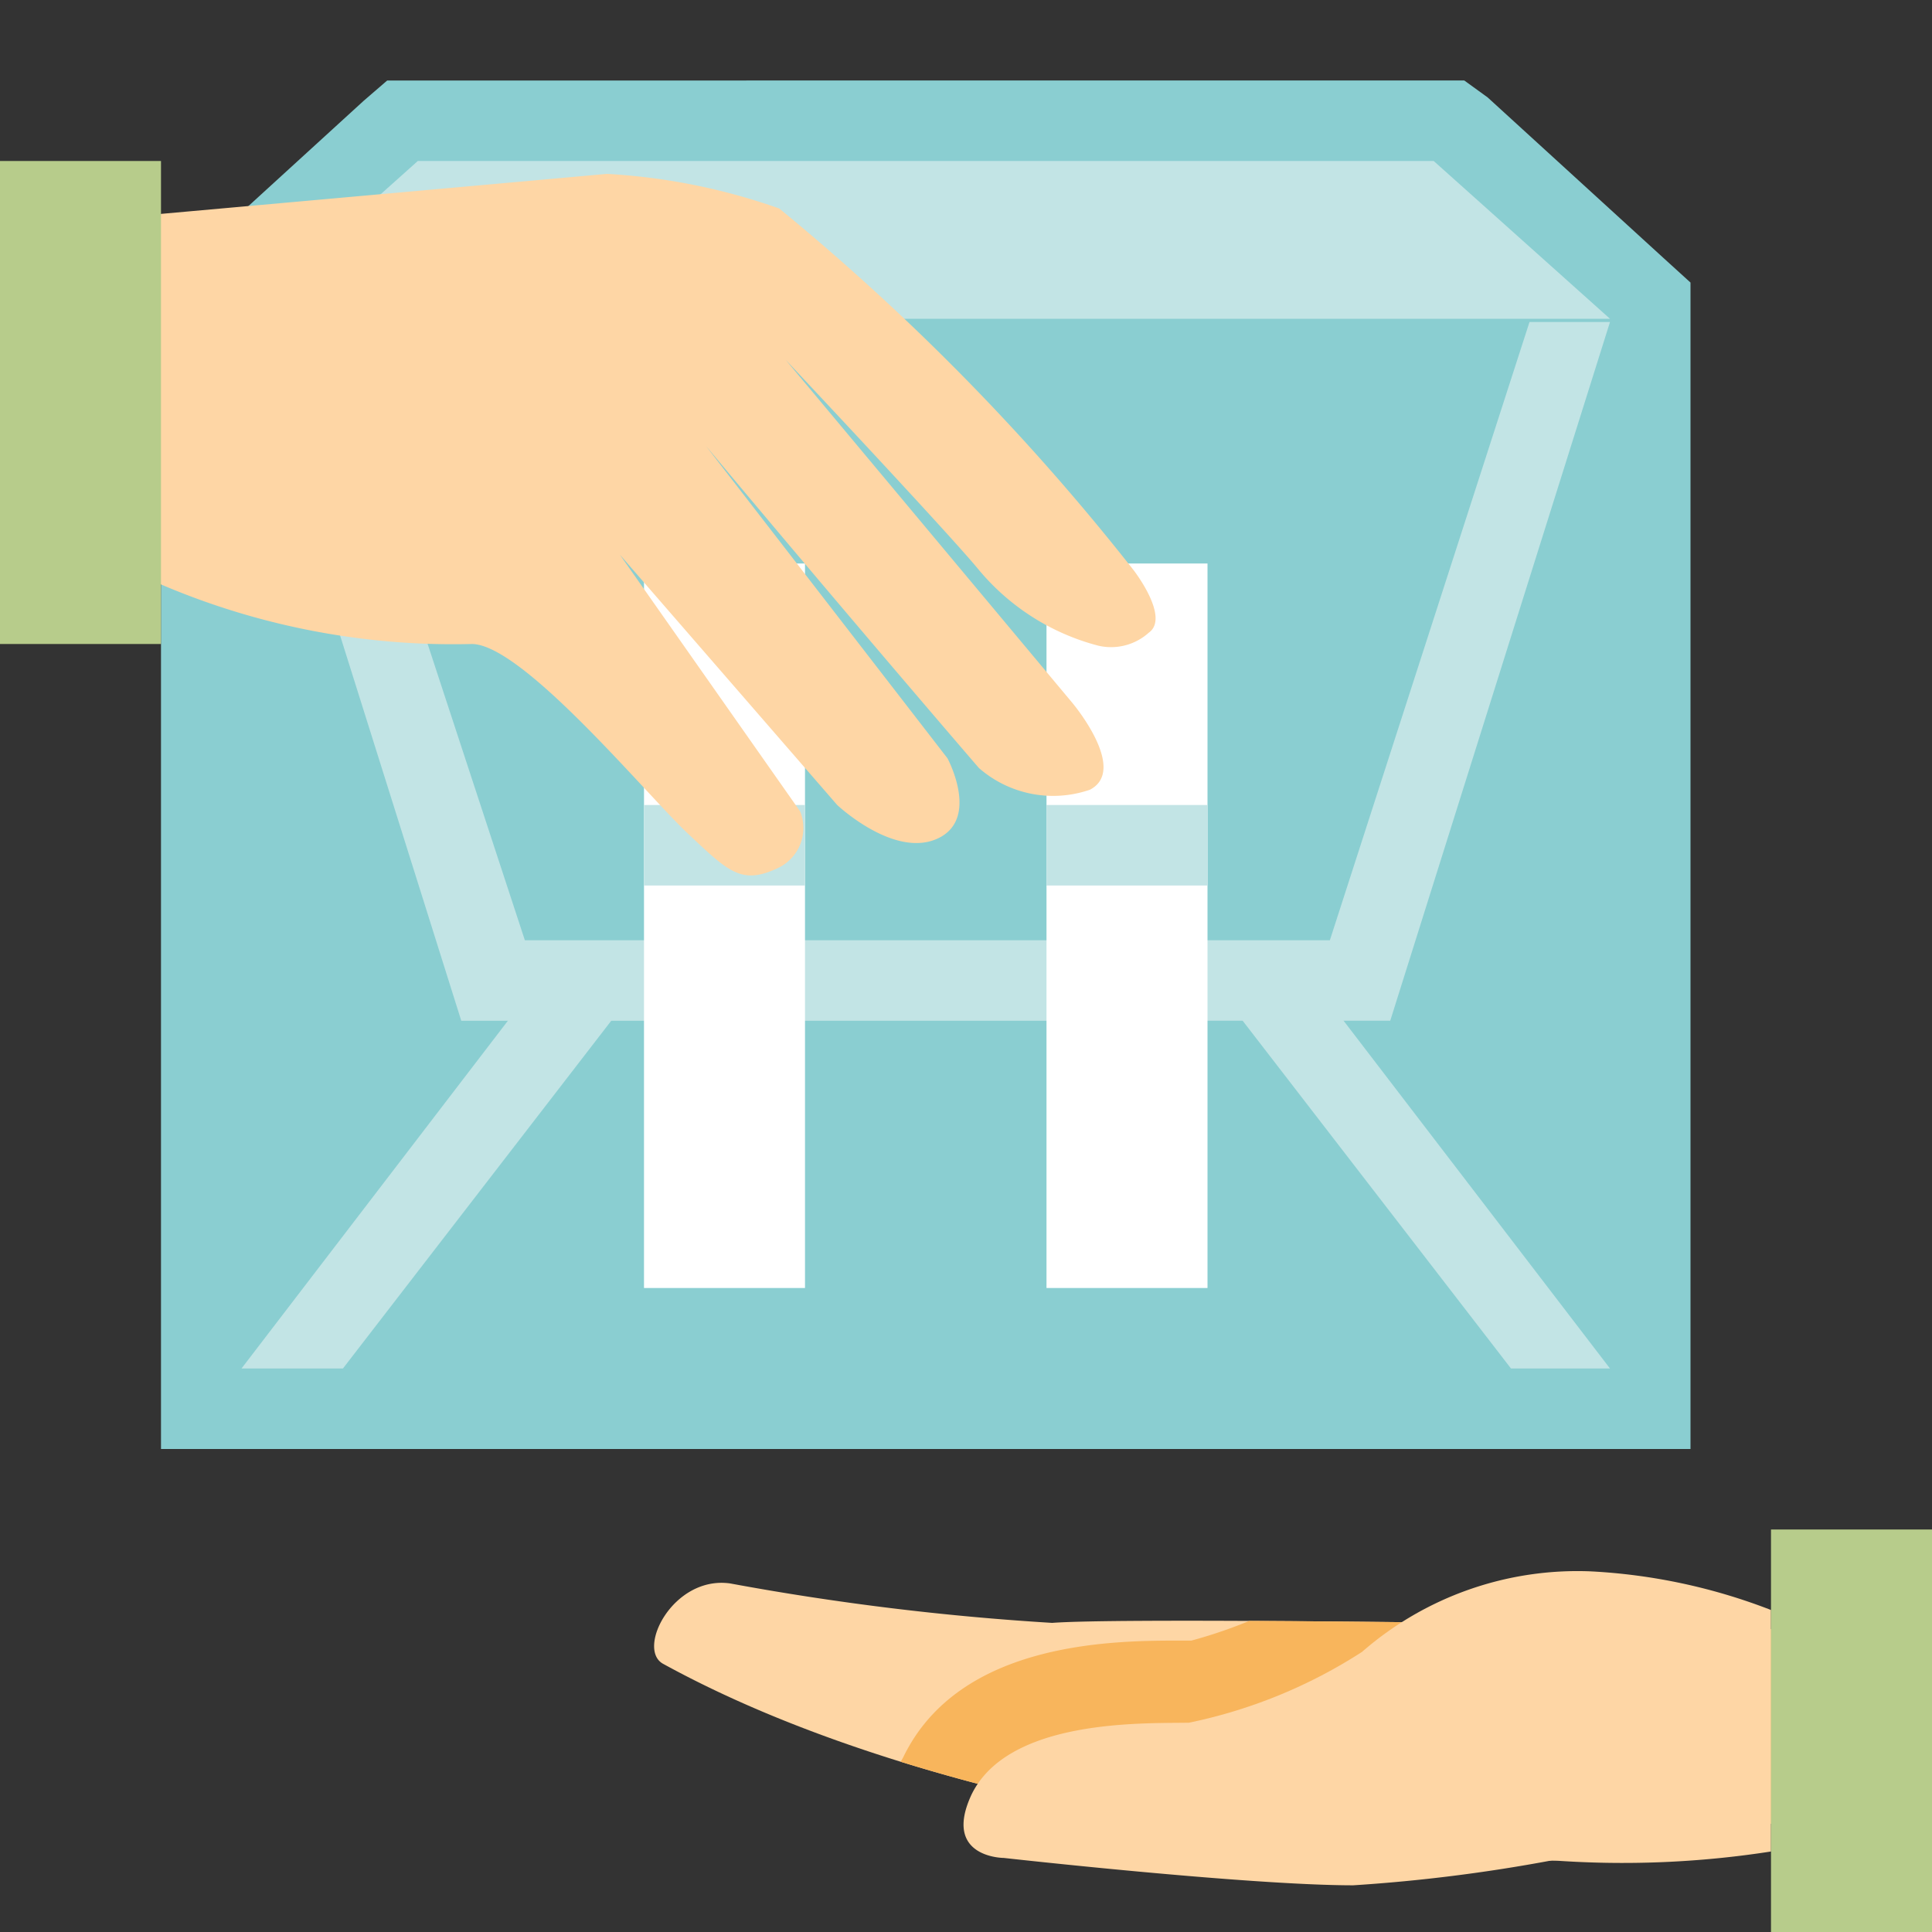 <svg id="Layer_1" data-name="Layer 1" xmlns="http://www.w3.org/2000/svg" xmlns:xlink="http://www.w3.org/1999/xlink" viewBox="0 0 24 24"><rect x="0" y="0" width="24" height="24" fill="#333333" stroke="none"/><defs><style>.cls-1,.cls-2,.cls-3{fill:none;}.cls-1{clip-rule:evenodd;}.cls-3{fill-rule:evenodd;}.cls-4{clip-path:url(#clip-path);}.cls-5{clip-path:url(#clip-path-2);}.cls-6{clip-path:url(#clip-path-3);}.cls-7{clip-path:url(#clip-path-5);}.cls-8{clip-path:url(#clip-path-6);}.cls-9{fill:#8aced1;}.cls-10{fill:#c2e4e5;}.cls-11{fill:#fff;}.cls-12{fill:#fed6a5;}.cls-13{clip-path:url(#clip-path-7);}.cls-14{fill:#f8b55c;}.cls-15{fill:#b7cc8b;}</style><clipPath id="clip-path"><path class="cls-1" d="M-172.59-319a11,11,0,0,1-11-11,11,11,0,0,1,11-11,11,11,0,0,1,11,11,11,11,0,0,1-11,11"/></clipPath><clipPath id="clip-path-2"><path class="cls-1" d="M-170.29-336v3.09a4.09,4.09,0,0,1,1.67,3.29,4.13,4.13,0,0,1-4.12,4.12,4.12,4.12,0,0,1-4.11-4.12,4.09,4.09,0,0,1,1.67-3.29V-336a6.83,6.83,0,0,0-4.41,6.38,6.86,6.86,0,0,0,6.85,6.86,6.86,6.86,0,0,0,6.86-6.86,6.83,6.83,0,0,0-4.41-6.38"/></clipPath><clipPath id="clip-path-3"><path class="cls-1" d="M-162.08-329.48a5.05,5.05,0,0,0-3.59-1.49,5.06,5.06,0,0,0-3.6,1.49,5,5,0,0,0-1.42,2.76h-2.9l3.83,4.92,3.84-4.92h-2.69a3,3,0,0,1,.78-1.32,3,3,0,0,1,2.16-.9,3,3,0,0,1,2.15.9,3,3,0,0,1,.89,2.15,3,3,0,0,1-3,3.05v2a5.09,5.09,0,0,0,5.08-5.08A5.05,5.05,0,0,0-162.08-329.48Z"/></clipPath><clipPath id="clip-path-5"><path class="cls-1" d="M-171.53-296.5l3.51.94.5,2.31a10,10,0,0,1,1.08.84l2.38-.12,1.81,3.16-1.29,2a8.77,8.77,0,0,1,.19,1.35l1.76,1.6-.95,3.51-2.31.5a8.69,8.69,0,0,1-.84,1.08l.12,2.37-3.15,1.82-2-1.29a10.35,10.35,0,0,1-1.36.19l-1.59,1.75-3.51-.94-.5-2.31a10,10,0,0,1-1.08-.84l-2.38.12-1.81-3.16,1.29-2a8.77,8.77,0,0,1-.19-1.35l-1.75-1.6.94-3.51,2.31-.5a11.13,11.13,0,0,1,.84-1.08l-.12-2.37,3.15-1.82,2,1.29a10,10,0,0,1,1.35-.19l1.59-1.75"/></clipPath><clipPath id="clip-path-6"><path class="cls-1" d="M-172.59-280.95a4.55,4.55,0,0,0,4.4-3.37,4.56,4.56,0,0,0-3.22-5.58,4.91,4.91,0,0,0-1.19-.15,4.55,4.55,0,0,0-4.4,3.37,4.56,4.56,0,0,0,3.23,5.58,4.34,4.34,0,0,0,1.18.15"/></clipPath><clipPath id="clip-path-7"><path class="cls-2" d="M22.29,22.56a10.7,10.7,0,0,1-3.31.56c-1.8,0-7.17-.49-10.74-2.45-.34-.18.12-1.1.83-1a33,33,0,0,0,4,.49c.79-.06,5.06,0,5.06,0l4.38.09Z"/></clipPath></defs><rect class="cls-2" width="24" height="24"/><polygon class="cls-9" points="2.5 17.5 2.5 3.73 5 1.5 18 1.5 20.5 3.73 20.5 17.5 2.5 17.5"/><path class="cls-9" d="M17.81,2,20,4V17H3V4L5.19,2H17.81m.38-1H4.81l-.29.25-2.19,2L2,3.51V18H21V3.51l-.33-.3-2.19-2L18.19,1Z"/><path class="cls-10" d="M13.77,10.52l5,6.48H4.26l5-6.48h4.55m.5-1H8.73L3,17H20L14.27,9.52Z"/><polygon class="cls-9" points="3 3.96 5.73 12.64 17.27 12.64 20 3.96 3 3.96"/><path class="cls-10" d="M19,4l-2.48,7.68h-10L4,4H19m1,0H3l2.73,8.68H17.27L20,4Z"/><rect class="cls-11" x="8" y="7" width="2" height="9"/><rect class="cls-11" x="13" y="7" width="2" height="9"/><rect class="cls-10" x="8" y="10" width="2" height="1"/><rect class="cls-10" x="13" y="10" width="2" height="1"/><polygon class="cls-10" points="3 3.96 5.19 2 17.81 2 20 3.96 3 3.96"/><path class="cls-12" d="M22.29,22.56a10.7,10.7,0,0,1-3.31.56c-1.8,0-7.17-.49-10.74-2.45-.34-.18.12-1.1.83-1a33,33,0,0,0,4,.49c.79-.06,5.06,0,5.06,0l4.38.09Z"/><g class="cls-13"><path class="cls-14" d="M19.41,19.47l.35,0a2.4,2.4,0,0,1,2,1.27l.14.27v1.88a9,9,0,0,1-2,.22l-.6,0h0a17.13,17.13,0,0,1-2.44.32h-.09c-1.36,0-4.25-.34-4.25-.34s-.77,0-.4-.79c.46-.94,2.13-.88,2.7-.89a6.31,6.31,0,0,0,2.15-.88,4.36,4.36,0,0,1,2.49-1.05m0-1h0a4.47,4.47,0,0,0-2.75,1l-.24.16a6,6,0,0,1-1.67.74h-.13c-.82,0-2.75,0-3.45,1.45a1.54,1.54,0,0,0,0,1.52,1.56,1.56,0,0,0,1.22.71c.33,0,3,.34,4.34.34h.1A12,12,0,0,0,19,24.16l.28-.05.62,0a9.94,9.94,0,0,0,2.22-.25l.76-.19v-2.9l-.11-.22-.13-.24a3.43,3.43,0,0,0-2.74-1.83l-.47,0Z"/></g><path class="cls-12" d="M1.41,2.71l6.13-.55a7.69,7.69,0,0,1,2.14.43,28.9,28.9,0,0,1,4.4,4.49s.46.59.19.78a.7.7,0,0,1-.63.16,2.88,2.88,0,0,1-1.48-.94c-.35-.43-2.4-2.61-2.4-2.61l3.56,4.26s.7.83.22,1.08a1.4,1.4,0,0,1-1.38-.27c-.19-.22-1.72-2-3.39-4l3,3.88s.41.76-.13,1S10.4,10,10.4,10L7.7,6.89l2.24,3.19a.55.55,0,0,1-.27.7c-.46.22-.62.05-1.13-.43S6.49,8,5.86,8A9.23,9.23,0,0,1,.61,6.52Z"/><path class="cls-15" d="M0,2H2V8H0Z"/><path class="cls-12" d="M19.28,23.11a20.45,20.45,0,0,1-2.47.31c-1.31,0-4.34-.34-4.34-.34s-.77,0-.4-.79c.46-.94,2.13-.88,2.7-.89a6.31,6.31,0,0,0,2.15-.88,4.07,4.07,0,0,1,2.84-1A7.2,7.2,0,0,1,22,20V23A12,12,0,0,1,19.28,23.11Z"/><rect class="cls-15" x="22" y="19" width="2" height="5"/></svg>